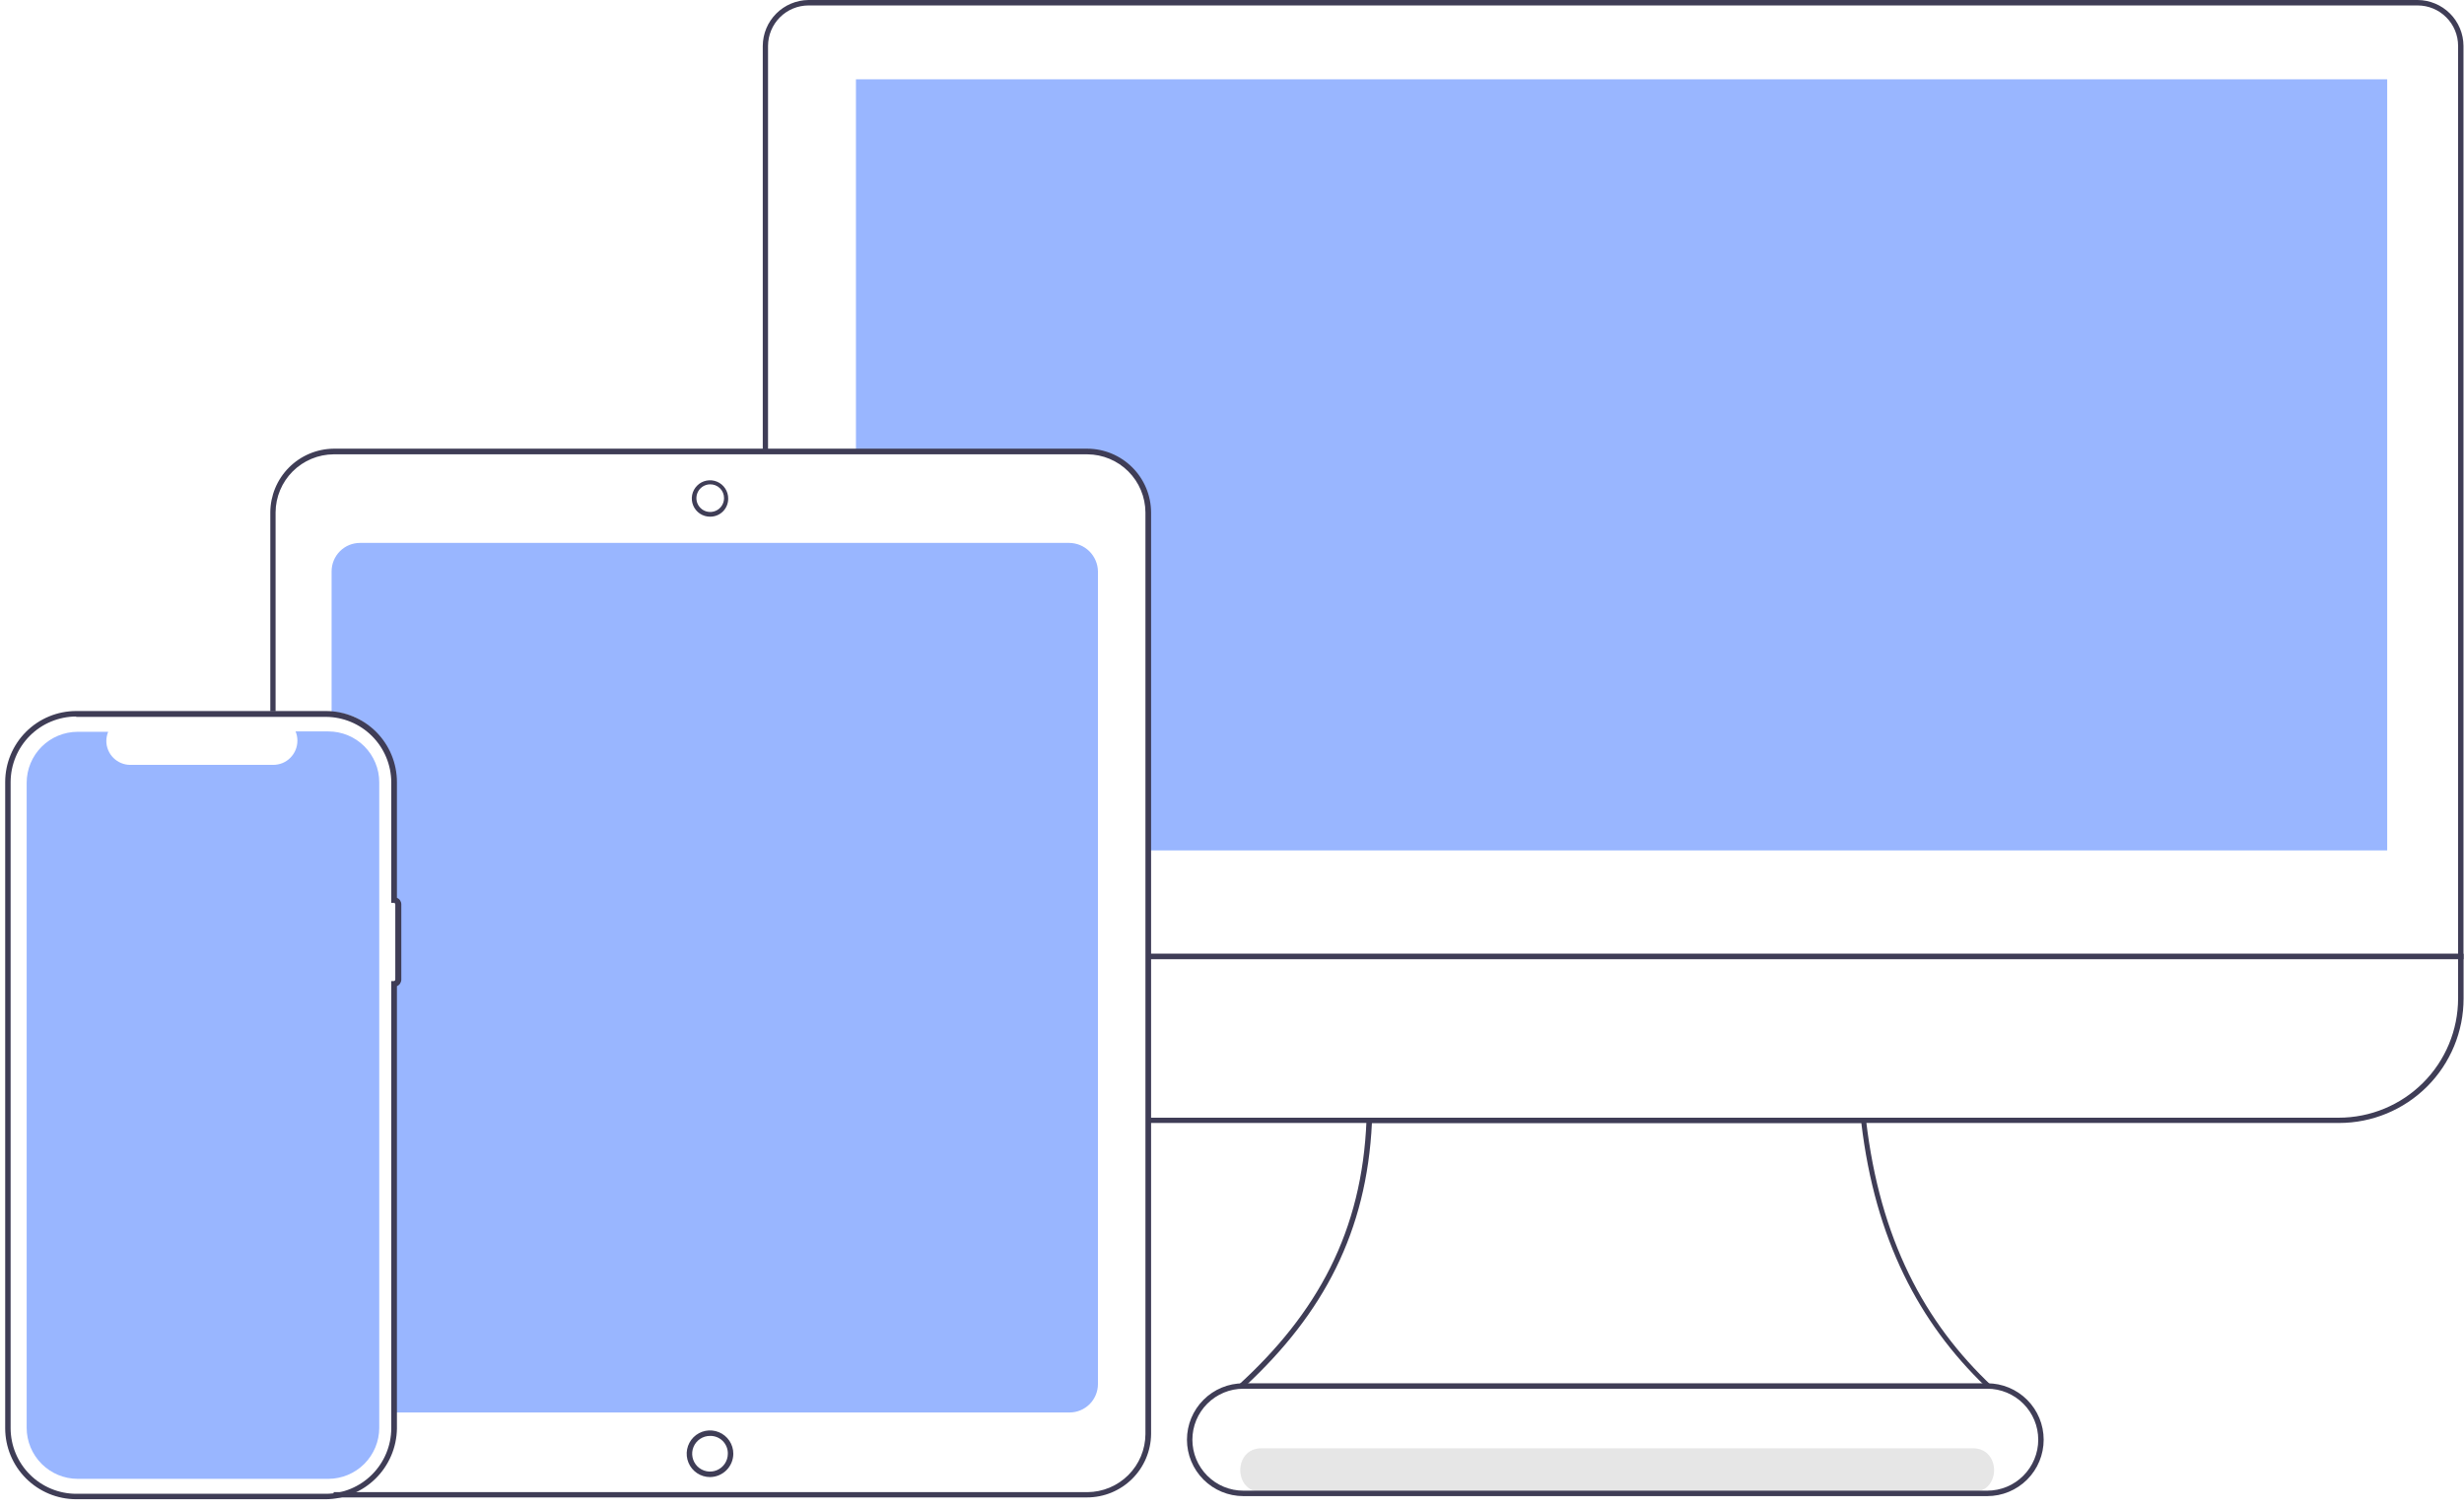 <svg width="129" height="79" viewBox="0 0 129 79" fill="none" xmlns="http://www.w3.org/2000/svg">
<path d="M66.034 78.107H103.298C104.765 78.107 104.765 75.822 103.298 75.822H66.034C64.567 75.822 64.567 78.107 66.034 78.107Z" fill="#E6E6E6"/>
<path d="M55.977 28.423H18.847C18.453 28.423 18.075 28.579 17.797 28.858C17.518 29.137 17.361 29.515 17.361 29.909V37.281C19.209 37.32 20.4 38.864 20.712 40.712V47.388H20.847C20.867 47.389 20.886 47.398 20.899 47.412C20.913 47.427 20.921 47.446 20.922 47.465V51.029C20.92 51.048 20.912 51.066 20.898 51.08C20.885 51.094 20.866 51.102 20.847 51.103H20.712V73.946H55.996C56.39 73.946 56.767 73.789 57.046 73.51C57.324 73.232 57.481 72.854 57.482 72.46V29.909C57.474 29.514 57.312 29.138 57.031 28.86C56.75 28.582 56.372 28.426 55.977 28.423Z" fill="#99B6FF"/>
<path d="M124.979 4.151V44.521H60.034V26.746C60.029 25.942 59.707 25.172 59.139 24.603C58.57 24.034 57.8 23.713 56.996 23.708H44.812V4.151H124.979Z" fill="#99B6FF"/>
<path d="M128.978 50.217H60.09V49.94H128.691V2.4C128.69 1.839 128.466 1.301 128.069 0.905C127.672 0.508 127.134 0.285 126.572 0.285H42.326C41.765 0.287 41.228 0.51 40.832 0.907C40.436 1.303 40.212 1.84 40.21 2.4V23.526H39.934V2.4C39.938 1.766 40.191 1.16 40.639 0.711C41.086 0.262 41.692 0.007 42.326 0H126.572C127.208 0.004 127.816 0.258 128.266 0.707C128.715 1.156 128.969 1.765 128.973 2.4V50.217H128.978Z" fill="#3F3D56"/>
<path d="M122.462 58.79H60.09V58.514H122.443C124.1 58.513 125.689 57.855 126.86 56.683C128.032 55.511 128.69 53.922 128.691 52.266V50.208H60.09V49.932H128.978V52.274C128.978 54.002 128.292 55.66 127.07 56.882C125.848 58.103 124.19 58.79 122.462 58.79Z" fill="#3F3D56"/>
<path d="M103.945 72.582C100.478 69.248 98.172 64.886 97.448 58.79H71.826C71.55 64.486 69.293 68.754 65.197 72.563L64.758 72.582C68.987 68.754 71.312 64.447 71.541 58.655V58.523H97.677L97.697 58.655C98.42 64.848 100.735 69.229 104.306 72.582H103.945Z" fill="#3F3D56"/>
<path d="M56.91 78.393H17.466V78.117H56.929C57.734 78.113 58.504 77.791 59.073 77.222C59.642 76.653 59.964 75.883 59.968 75.079V26.823C59.963 26.019 59.641 25.249 59.072 24.68C58.504 24.112 57.734 23.79 56.929 23.785H17.466C16.662 23.79 15.892 24.112 15.323 24.68C14.755 25.249 14.433 26.019 14.428 26.823V37.242H14.152V26.823C14.156 25.944 14.506 25.101 15.126 24.477C15.746 23.854 16.587 23.499 17.466 23.489H56.929C57.812 23.494 58.658 23.846 59.282 24.471C59.907 25.095 60.259 25.94 60.264 26.823V75.079C60.254 75.961 59.897 76.805 59.269 77.425C58.641 78.046 57.793 78.394 56.91 78.393Z" fill="#3F3D56"/>
<path d="M37.172 27.049C36.983 27.049 36.799 26.994 36.642 26.889C36.485 26.784 36.363 26.635 36.291 26.46C36.219 26.286 36.2 26.095 36.237 25.91C36.274 25.725 36.365 25.555 36.499 25.422C36.632 25.288 36.802 25.198 36.987 25.162C37.172 25.125 37.364 25.144 37.538 25.217C37.712 25.289 37.861 25.412 37.965 25.569C38.07 25.726 38.125 25.911 38.124 26.099C38.126 26.225 38.102 26.349 38.055 26.465C38.008 26.581 37.937 26.687 37.849 26.776C37.76 26.864 37.654 26.934 37.538 26.981C37.422 27.028 37.297 27.051 37.172 27.049ZM37.172 25.356C37.029 25.358 36.89 25.403 36.773 25.483C36.655 25.564 36.564 25.678 36.511 25.811C36.458 25.943 36.445 26.088 36.474 26.228C36.503 26.367 36.573 26.495 36.675 26.595C36.776 26.695 36.905 26.763 37.045 26.79C37.185 26.817 37.331 26.802 37.462 26.747C37.594 26.692 37.706 26.6 37.785 26.481C37.864 26.362 37.906 26.223 37.906 26.08C37.907 25.984 37.889 25.888 37.852 25.799C37.816 25.71 37.762 25.629 37.693 25.562C37.624 25.494 37.543 25.441 37.453 25.406C37.364 25.37 37.268 25.354 37.172 25.356Z" fill="#3F3D56"/>
<path d="M37.172 77.328C36.93 77.328 36.694 77.256 36.493 77.122C36.292 76.988 36.136 76.797 36.044 76.574C35.951 76.351 35.927 76.105 35.974 75.868C36.021 75.632 36.138 75.414 36.308 75.243C36.479 75.073 36.697 74.956 36.933 74.909C37.17 74.862 37.416 74.886 37.639 74.979C37.862 75.071 38.053 75.228 38.187 75.428C38.321 75.629 38.392 75.865 38.392 76.107C38.39 76.43 38.261 76.739 38.032 76.968C37.804 77.196 37.495 77.325 37.172 77.328ZM37.172 75.173C36.987 75.173 36.806 75.228 36.653 75.33C36.499 75.433 36.38 75.579 36.309 75.749C36.238 75.92 36.22 76.108 36.256 76.289C36.292 76.47 36.381 76.636 36.511 76.767C36.642 76.897 36.808 76.986 36.989 77.022C37.17 77.058 37.358 77.04 37.529 76.969C37.699 76.898 37.845 76.779 37.948 76.625C38.05 76.472 38.105 76.291 38.105 76.107C38.108 75.983 38.086 75.86 38.04 75.746C37.994 75.631 37.926 75.527 37.839 75.44C37.751 75.352 37.647 75.284 37.532 75.238C37.418 75.192 37.295 75.17 37.172 75.173Z" fill="#3F3D56"/>
<path d="M17.055 78.488H3.987C3.002 78.486 2.058 78.094 1.361 77.398C0.665 76.702 0.273 75.758 0.272 74.773V40.939C0.273 39.954 0.665 39.01 1.361 38.313C2.058 37.617 3.002 37.225 3.987 37.224H17.055C17.543 37.223 18.027 37.318 18.479 37.505C18.931 37.691 19.341 37.965 19.687 38.309C20.033 38.654 20.308 39.064 20.495 39.515C20.683 39.967 20.78 40.45 20.781 40.939V46.999C20.848 47.028 20.906 47.075 20.947 47.136C20.987 47.197 21.009 47.268 21.01 47.342V51.283C21.009 51.357 20.987 51.428 20.947 51.49C20.906 51.551 20.848 51.599 20.781 51.628V74.792C20.766 75.773 20.367 76.709 19.671 77.399C18.974 78.09 18.035 78.481 17.055 78.488ZM3.987 37.511C3.078 37.514 2.208 37.876 1.565 38.518C0.922 39.16 0.56 40.03 0.556 40.939V74.773C0.559 75.682 0.921 76.553 1.564 77.195C2.207 77.838 3.078 78.201 3.987 78.203H17.055C17.964 78.201 18.834 77.838 19.477 77.195C20.12 76.553 20.482 75.682 20.485 74.773V51.361H20.618C20.638 51.359 20.657 51.351 20.671 51.336C20.685 51.322 20.694 51.303 20.695 51.283V47.342C20.694 47.321 20.685 47.303 20.671 47.288C20.657 47.274 20.638 47.266 20.618 47.264H20.485V40.958C20.482 40.049 20.12 39.179 19.477 38.536C18.834 37.894 17.963 37.532 17.055 37.53H3.987V37.511Z" fill="#3F3D56"/>
<path d="M17.19 38.292H15.475C15.603 38.603 15.602 38.952 15.473 39.263C15.344 39.574 15.098 39.82 14.787 39.949C14.635 40.009 14.474 40.041 14.312 40.043H6.826C6.661 40.044 6.497 40.011 6.344 39.948C6.192 39.885 6.053 39.793 5.936 39.676C5.819 39.559 5.726 39.421 5.663 39.268C5.599 39.115 5.567 38.952 5.567 38.786C5.569 38.623 5.602 38.462 5.663 38.311H4.064C3.357 38.313 2.68 38.594 2.18 39.093C1.68 39.593 1.398 40.27 1.396 40.977V74.753C1.398 75.46 1.68 76.137 2.18 76.637C2.68 77.137 3.357 77.419 4.064 77.421H17.19C17.897 77.419 18.574 77.137 19.073 76.637C19.573 76.137 19.854 75.46 19.855 74.753V40.958C19.856 40.607 19.787 40.261 19.653 39.937C19.519 39.614 19.323 39.319 19.076 39.072C18.828 38.824 18.534 38.628 18.21 38.494C17.887 38.36 17.54 38.292 17.19 38.292Z" fill="#99B6FF"/>
<path d="M104.041 78.325H65.094C64.311 78.325 63.56 78.013 63.007 77.46C62.453 76.906 62.142 76.155 62.142 75.372C62.142 74.589 62.453 73.838 63.007 73.284C63.56 72.73 64.311 72.419 65.094 72.419H104.041C104.824 72.419 105.575 72.73 106.129 73.284C106.683 73.838 106.994 74.589 106.994 75.372C106.994 76.155 106.683 76.906 106.129 77.46C105.575 78.013 104.824 78.325 104.041 78.325ZM65.094 72.703C64.387 72.703 63.708 72.985 63.208 73.485C62.707 73.985 62.426 74.664 62.426 75.372C62.426 76.079 62.707 76.758 63.208 77.258C63.708 77.759 64.387 78.04 65.094 78.04H104.041C104.749 78.04 105.428 77.759 105.928 77.258C106.428 76.758 106.71 76.079 106.71 75.372C106.71 74.664 106.428 73.985 105.928 73.485C105.428 72.985 104.749 72.703 104.041 72.703H65.094Z" fill="#3F3D56"/>
</svg>
